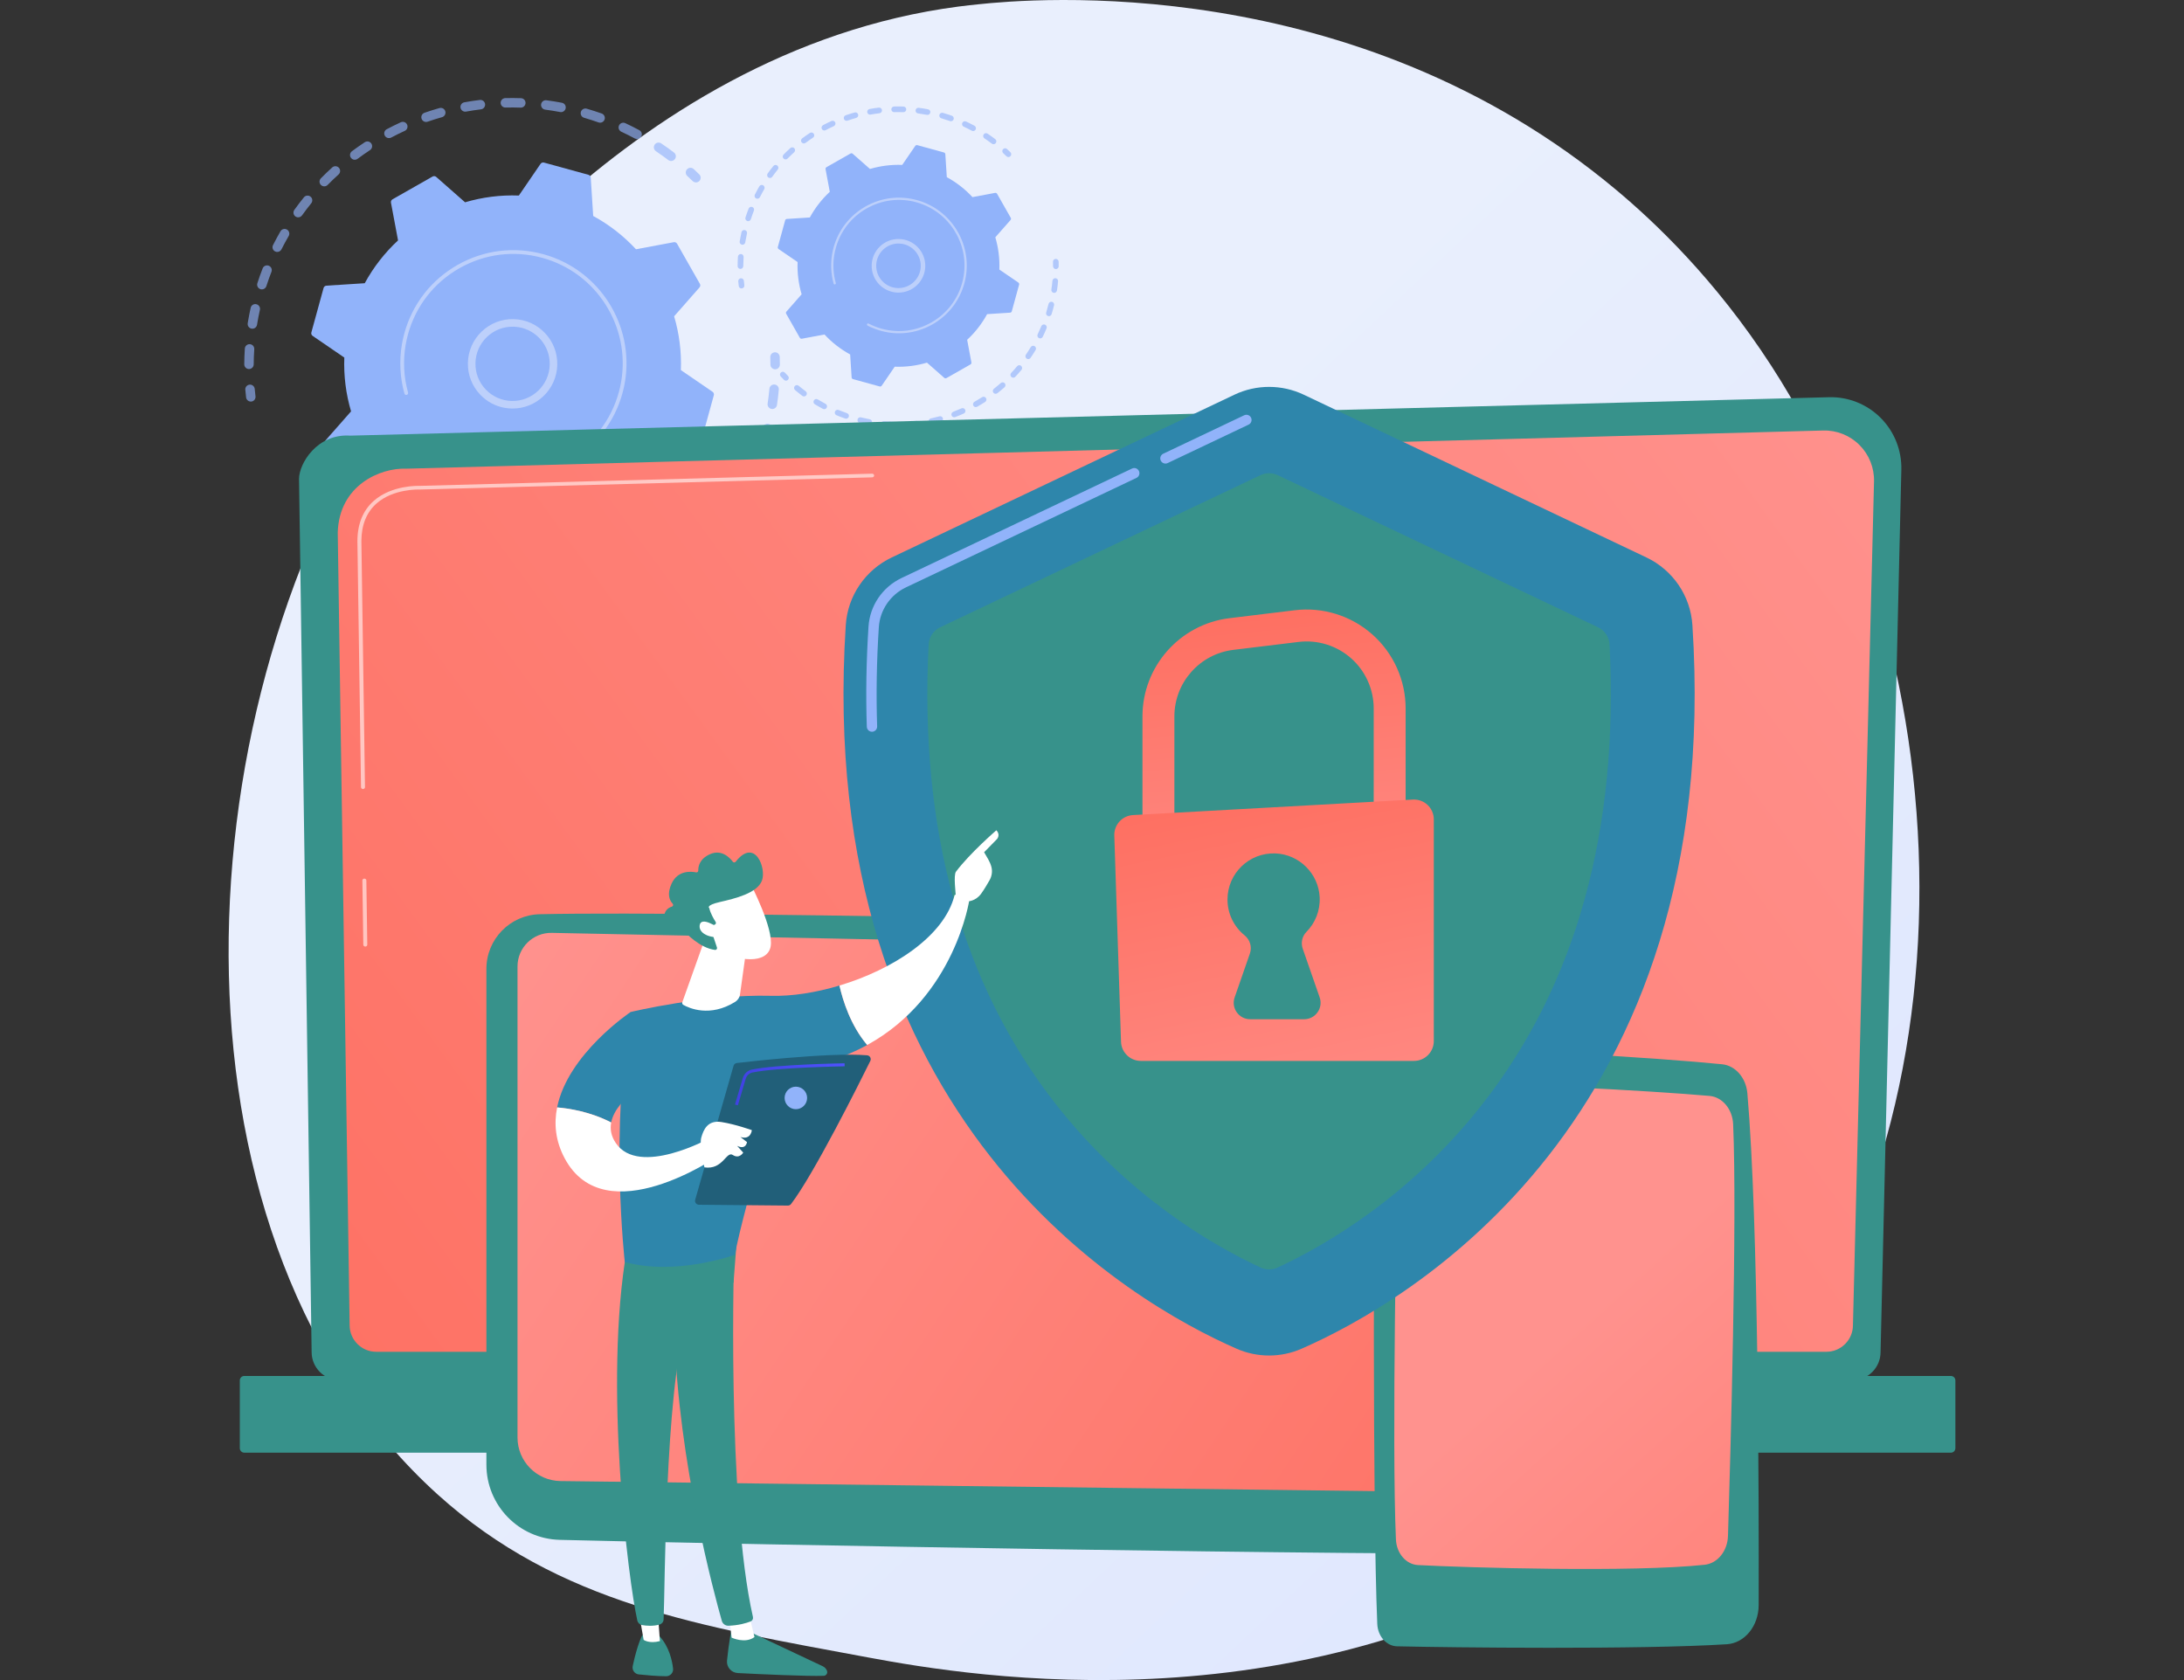 <svg width="390" height="300" viewBox="0 0 390 300" fill="none" xmlns="http://www.w3.org/2000/svg">
<rect x="0" y="0" width="390" height="300" fill="#333333" stroke="none"/>
<path d="M306.425 258.008C298.566 266.109 291.534 270.871 286.151 274.466C233.643 309.526 173.62 299.421 155.063 295.967C125.123 290.394 99.85 286.463 78.135 266.845C28.793 222.267 31.193 129.273 68.896 71.667C73.367 64.837 111.013 9.033 171.165 1.17C172.636 0.978 173.734 0.868 174.696 0.767C184.001 -0.218 241.665 -5.418 288.684 33.974C295.414 39.613 306.245 49.784 316.29 65.296C353.016 122.017 353.132 209.865 306.425 258.008Z" fill="url(#paint0_linear_287_4945)"/>
<g opacity="0.64">
<path d="M44.646 71.698C44.286 71.638 43.994 71.347 43.949 70.966C43.895 70.512 43.847 70.056 43.806 69.599C43.765 69.135 44.108 68.726 44.572 68.684C45.033 68.642 45.445 68.986 45.487 69.45C45.526 69.89 45.572 70.329 45.624 70.767C45.679 71.229 45.349 71.649 44.886 71.704C44.804 71.714 44.723 71.712 44.646 71.698Z" fill="#91B3FA"/>
<path d="M44.32 65.885C43.919 65.817 43.615 65.467 43.618 65.047C43.624 64.115 43.658 63.172 43.72 62.243C43.751 61.779 44.152 61.427 44.617 61.457C45.085 61.487 45.434 61.89 45.403 62.355C45.344 63.25 45.311 64.16 45.305 65.058C45.302 65.524 44.922 65.899 44.456 65.896C44.41 65.896 44.364 65.892 44.32 65.885ZM44.928 58.684C44.471 58.606 44.161 58.175 44.235 57.717L44.285 57.415C44.422 56.602 44.584 55.777 44.764 54.963C44.865 54.508 45.309 54.217 45.771 54.322C46.226 54.423 46.513 54.874 46.412 55.329C46.237 56.115 46.081 56.911 45.949 57.696L45.901 57.987C45.826 58.447 45.393 58.759 44.933 58.685C44.931 58.684 44.929 58.684 44.928 58.684ZM46.623 51.66C46.584 51.653 46.543 51.644 46.504 51.631C46.06 51.487 45.817 51.012 45.96 50.568C46.247 49.681 46.563 48.792 46.901 47.927C47.07 47.492 47.559 47.279 47.993 47.447C48.427 47.616 48.642 48.105 48.473 48.539C48.148 49.374 47.843 50.231 47.566 51.087C47.436 51.491 47.03 51.729 46.623 51.66ZM49.367 44.977C49.285 44.963 49.205 44.937 49.127 44.898C48.711 44.688 48.544 44.181 48.754 43.765C49.172 42.936 49.621 42.106 50.089 41.299C50.324 40.896 50.84 40.76 51.242 40.993C51.645 41.227 51.782 41.743 51.549 42.146C51.097 42.924 50.664 43.725 50.261 44.525C50.09 44.863 49.722 45.037 49.367 44.977ZM53.108 38.797C52.986 38.776 52.865 38.727 52.757 38.65C52.379 38.379 52.292 37.852 52.563 37.473C53.106 36.716 53.679 35.965 54.266 35.24C54.56 34.878 55.09 34.822 55.453 35.116C55.815 35.409 55.87 35.94 55.577 36.302C55.011 37.001 54.458 37.726 53.935 38.456C53.741 38.727 53.416 38.849 53.108 38.797ZM57.762 33.264C57.598 33.237 57.44 33.16 57.312 33.034C56.98 32.708 56.975 32.174 57.302 31.841C57.955 31.176 58.636 30.522 59.326 29.898C59.672 29.586 60.205 29.612 60.518 29.958C60.831 30.304 60.804 30.837 60.458 31.15C59.793 31.752 59.136 32.382 58.505 33.024C58.304 33.228 58.025 33.309 57.762 33.264ZM63.209 28.514C63.003 28.479 62.809 28.367 62.673 28.186C62.395 27.812 62.472 27.284 62.846 27.005C63.593 26.448 64.366 25.907 65.143 25.395C65.532 25.139 66.055 25.247 66.311 25.636C66.567 26.026 66.459 26.549 66.07 26.805C65.32 27.298 64.575 27.82 63.854 28.358C63.662 28.501 63.428 28.55 63.209 28.514ZM69.317 24.651C69.068 24.609 68.84 24.455 68.712 24.214C68.493 23.802 68.65 23.292 69.062 23.074C69.885 22.638 70.731 22.22 71.576 21.834C71.999 21.64 72.5 21.826 72.694 22.25C72.888 22.673 72.702 23.174 72.278 23.368C71.462 23.741 70.646 24.144 69.852 24.565C69.682 24.655 69.494 24.681 69.317 24.651ZM75.941 21.766C75.647 21.716 75.388 21.512 75.284 21.21C75.131 20.77 75.364 20.289 75.804 20.137C76.683 19.832 77.582 19.549 78.477 19.296C78.925 19.169 79.391 19.43 79.518 19.878C79.645 20.326 79.384 20.793 78.936 20.92C78.072 21.164 77.205 21.437 76.357 21.73C76.219 21.779 76.076 21.789 75.941 21.766ZM119.704 28.736C119.574 28.714 119.447 28.661 119.334 28.576C118.62 28.033 117.879 27.504 117.133 27.003C116.746 26.744 116.642 26.219 116.902 25.832C117.161 25.445 117.685 25.342 118.072 25.602C118.846 26.12 119.614 26.669 120.355 27.232C120.726 27.514 120.799 28.043 120.517 28.414C120.32 28.673 120.003 28.786 119.704 28.736ZM82.925 19.93C82.585 19.872 82.301 19.608 82.236 19.249C82.153 18.79 82.457 18.351 82.915 18.268C83.83 18.101 84.762 17.96 85.683 17.849C86.144 17.792 86.566 18.122 86.623 18.584C86.679 19.047 86.349 19.467 85.887 19.523C84.998 19.631 84.099 19.767 83.217 19.928C83.118 19.946 83.019 19.946 82.925 19.93ZM113.628 24.823C113.539 24.808 113.452 24.778 113.368 24.733C112.577 24.307 111.764 23.899 110.95 23.52C110.527 23.323 110.344 22.822 110.541 22.399C110.737 21.977 111.237 21.793 111.662 21.99C112.506 22.383 113.349 22.806 114.169 23.248C114.579 23.47 114.732 23.981 114.511 24.391C114.335 24.718 113.975 24.881 113.628 24.823ZM90.107 19.192C89.716 19.127 89.415 18.792 89.405 18.381C89.393 17.916 89.762 17.529 90.228 17.517C91.159 17.494 92.103 17.499 93.032 17.531C93.495 17.545 93.862 17.937 93.846 18.403C93.83 18.869 93.439 19.233 92.974 19.217C92.078 19.186 91.168 19.182 90.269 19.204C90.214 19.205 90.159 19.201 90.107 19.192ZM107.022 21.895C106.974 21.886 106.927 21.874 106.88 21.858C106.033 21.558 105.166 21.28 104.303 21.03C103.856 20.9 103.598 20.432 103.728 19.985C103.857 19.537 104.325 19.279 104.773 19.409C105.667 19.668 106.566 19.956 107.443 20.267C107.882 20.422 108.112 20.904 107.957 21.343C107.818 21.736 107.419 21.961 107.022 21.895ZM97.322 19.573C96.877 19.497 96.567 19.083 96.626 18.631C96.687 18.169 97.11 17.844 97.572 17.904C98.491 18.024 99.42 18.173 100.341 18.348C100.798 18.435 101.099 18.877 101.012 19.334C100.925 19.792 100.468 20.099 100.026 20.006C99.136 19.837 98.241 19.693 97.354 19.578C97.343 19.576 97.333 19.574 97.322 19.573Z" fill="#91B3FA"/>
<path d="M124.136 32.564C123.972 32.536 123.815 32.46 123.687 32.335C123.372 32.026 123.052 31.722 122.727 31.422C122.385 31.106 122.364 30.572 122.68 30.23C122.997 29.888 123.53 29.867 123.872 30.183C124.209 30.494 124.54 30.809 124.867 31.13C125.2 31.456 125.206 31.99 124.88 32.323C124.679 32.528 124.399 32.608 124.136 32.564Z" fill="#91B3FA"/>
</g>
<g opacity="0.64">
<path d="M138.28 65.93C137.883 65.863 137.579 65.518 137.578 65.101C137.576 64.659 137.568 64.217 137.553 63.777C137.538 63.311 137.903 62.921 138.369 62.906C138.832 62.892 139.224 63.255 139.24 63.721C139.255 64.178 139.263 64.636 139.265 65.095C139.267 65.561 138.891 65.94 138.425 65.942C138.376 65.942 138.327 65.938 138.28 65.93Z" fill="#91B3FA"/>
<path d="M82.671 112.329C82.665 112.329 82.66 112.328 82.655 112.327C81.853 112.176 81.043 112.002 80.25 111.811L79.958 111.74C79.505 111.628 79.23 111.171 79.342 110.718C79.454 110.266 79.919 109.993 80.363 110.102L80.645 110.171C81.411 110.356 82.192 110.523 82.967 110.668C83.425 110.754 83.726 111.195 83.64 111.653C83.555 112.106 83.123 112.406 82.671 112.329ZM87.032 112.94C86.601 112.867 86.292 112.473 86.333 112.03C86.376 111.566 86.787 111.225 87.251 111.268C88.131 111.349 89.025 111.406 89.907 111.436C90.372 111.451 90.738 111.843 90.721 112.309C90.706 112.774 90.315 113.139 89.849 113.123C88.935 113.091 88.008 113.033 87.095 112.948C87.074 112.946 87.053 112.943 87.032 112.94ZM75.798 110.499C75.752 110.491 75.706 110.479 75.66 110.464C74.792 110.161 73.924 109.83 73.08 109.48C72.65 109.302 72.445 108.808 72.624 108.378C72.802 107.947 73.296 107.743 73.726 107.922C74.54 108.259 75.378 108.578 76.215 108.87C76.655 109.023 76.887 109.504 76.734 109.944C76.597 110.339 76.196 110.566 75.798 110.499ZM94.141 113.055C93.762 112.991 93.464 112.673 93.44 112.274C93.412 111.808 93.766 111.409 94.231 111.381C95.113 111.328 96.006 111.248 96.882 111.144C97.344 111.088 97.765 111.419 97.819 111.882C97.875 112.345 97.544 112.764 97.081 112.819C96.172 112.927 95.248 113.01 94.332 113.065C94.267 113.069 94.203 113.065 94.141 113.055ZM69.277 107.657C69.191 107.642 69.104 107.614 69.022 107.57C68.212 107.141 67.404 106.682 66.621 106.207C66.223 105.965 66.096 105.446 66.338 105.048C66.579 104.65 67.097 104.522 67.497 104.764C68.252 105.223 69.031 105.665 69.812 106.079C70.224 106.297 70.381 106.808 70.163 107.219C69.988 107.549 69.626 107.716 69.277 107.657ZM101.186 112.088C100.855 112.032 100.577 111.781 100.501 111.434C100.403 110.978 100.693 110.529 101.148 110.431C102.01 110.245 102.879 110.031 103.729 109.795C104.179 109.671 104.644 109.934 104.768 110.383C104.892 110.832 104.629 111.297 104.18 111.421C103.298 111.666 102.398 111.887 101.504 112.08C101.396 112.104 101.289 112.105 101.186 112.088ZM63.264 103.857C63.137 103.835 63.013 103.784 62.902 103.702C62.166 103.154 61.438 102.578 60.736 101.99C60.379 101.69 60.333 101.158 60.632 100.801C60.932 100.444 61.464 100.398 61.82 100.697C62.497 101.264 63.2 101.82 63.91 102.348C64.283 102.626 64.361 103.155 64.082 103.529C63.886 103.792 63.567 103.908 63.264 103.857ZM107.999 110.065C107.714 110.017 107.461 109.823 107.351 109.534C107.185 109.098 107.403 108.611 107.838 108.445C108.665 108.13 109.492 107.786 110.297 107.426C110.722 107.235 111.221 107.425 111.412 107.85C111.602 108.275 111.413 108.774 110.987 108.965C110.154 109.339 109.296 109.695 108.44 110.021C108.294 110.077 108.143 110.089 107.999 110.065ZM114.432 107.039C114.19 106.998 113.968 106.852 113.838 106.622C113.609 106.217 113.751 105.702 114.156 105.472C114.926 105.037 115.693 104.573 116.435 104.095C116.827 103.842 117.349 103.955 117.601 104.347C117.854 104.739 117.741 105.261 117.349 105.513C116.58 106.009 115.786 106.489 114.988 106.941C114.813 107.04 114.617 107.07 114.432 107.039ZM120.339 103.08C120.139 103.046 119.951 102.941 119.816 102.769C119.528 102.402 119.592 101.872 119.959 101.584C120.653 101.039 121.342 100.465 122.005 99.88C122.354 99.572 122.887 99.604 123.196 99.954C123.504 100.303 123.472 100.836 123.122 101.144C122.435 101.752 121.721 102.346 121.001 102.912C120.806 103.064 120.565 103.118 120.339 103.08ZM125.584 98.277C125.426 98.251 125.273 98.178 125.148 98.061C124.808 97.742 124.791 97.208 125.11 96.868C125.715 96.224 126.309 95.553 126.876 94.873C127.175 94.515 127.708 94.469 128.065 94.766C128.422 95.065 128.47 95.597 128.172 95.955C127.583 96.659 126.967 97.355 126.34 98.023C126.139 98.237 125.853 98.323 125.584 98.277ZM130.044 92.736C129.927 92.716 129.812 92.671 129.708 92.6C129.324 92.336 129.226 91.811 129.489 91.427C129.99 90.698 130.476 89.943 130.934 89.185C131.175 88.786 131.695 88.659 132.092 88.899C132.491 89.14 132.619 89.659 132.378 90.057C131.903 90.844 131.4 91.625 130.881 92.381C130.689 92.661 130.358 92.789 130.044 92.736ZM133.611 86.58C133.535 86.567 133.459 86.543 133.385 86.508C132.965 86.306 132.789 85.802 132.991 85.382C133.374 84.585 133.739 83.767 134.076 82.951C134.253 82.52 134.746 82.314 135.177 82.493C135.608 82.67 135.813 83.163 135.636 83.594C135.287 84.44 134.908 85.288 134.511 86.114C134.344 86.46 133.972 86.641 133.611 86.58ZM136.201 79.959C136.165 79.953 136.129 79.944 136.093 79.933C135.648 79.797 135.397 79.325 135.534 78.88C135.793 78.035 136.031 77.171 136.241 76.312C136.352 75.86 136.811 75.579 137.261 75.694C137.714 75.805 137.991 76.262 137.88 76.714C137.662 77.603 137.415 78.498 137.147 79.374C137.022 79.783 136.613 80.028 136.201 79.959ZM137.77 73.023C137.318 72.947 137.008 72.522 137.076 72.067C137.206 71.193 137.313 70.303 137.393 69.423C137.434 68.959 137.844 68.617 138.309 68.659C138.774 68.703 139.115 69.111 139.073 69.575C138.99 70.488 138.88 71.41 138.745 72.316C138.676 72.776 138.247 73.094 137.786 73.026C137.78 73.025 137.775 73.024 137.77 73.023Z" fill="#91B3FA"/>
<path d="M57.878 99.168C57.709 99.14 57.547 99.06 57.418 98.929C57.096 98.602 56.78 98.272 56.468 97.937C56.151 97.596 56.17 97.062 56.511 96.745C56.852 96.427 57.386 96.446 57.704 96.787C58.004 97.111 58.31 97.429 58.62 97.744C58.947 98.076 58.943 98.61 58.611 98.937C58.41 99.135 58.136 99.212 57.878 99.168Z" fill="#91B3FA"/>
</g>
<path d="M62.16 86.411C62.279 86.62 62.518 86.731 62.754 86.687L69.498 85.424C71.676 87.774 74.244 89.794 77.141 91.37L77.579 98.213C77.594 98.453 77.76 98.657 77.992 98.72L85.927 100.901C86.159 100.965 86.406 100.874 86.542 100.676L90.415 95.018C93.71 95.143 96.95 94.719 100.023 93.812L105.174 98.344C105.355 98.503 105.616 98.529 105.825 98.41L112.979 94.341C113.188 94.222 113.299 93.984 113.254 93.747L111.991 87.003C114.341 84.826 116.362 82.257 117.937 79.361L124.78 78.923C125.02 78.908 125.224 78.742 125.288 78.51L127.469 70.574C127.532 70.342 127.442 70.095 127.243 69.959L121.585 66.086C121.711 62.791 121.287 59.551 120.379 56.478L124.911 51.327C125.07 51.146 125.097 50.885 124.978 50.676L120.908 43.522C120.79 43.313 120.551 43.203 120.315 43.247L113.571 44.51C111.393 42.16 108.825 40.14 105.928 38.564L105.49 31.721C105.475 31.481 105.309 31.277 105.077 31.213L97.141 29.032C96.909 28.969 96.663 29.059 96.527 29.258L92.654 34.916C89.359 34.79 86.119 35.215 83.046 36.122L77.895 31.59C77.714 31.431 77.452 31.404 77.243 31.523L70.09 35.593C69.881 35.712 69.77 35.95 69.815 36.187L71.078 42.93C68.727 45.108 66.707 47.676 65.132 50.573L58.288 51.011C58.049 51.026 57.845 51.192 57.781 51.424L55.6 59.36C55.536 59.592 55.627 59.838 55.825 59.974L61.484 63.847C61.358 67.142 61.782 70.382 62.69 73.455L58.158 78.607C57.999 78.787 57.972 79.049 58.091 79.258L62.16 86.411Z" fill="#91B3FA"/>
<path d="M90.189 72.837C88.51 72.554 86.973 71.743 85.773 70.492C84.297 68.953 83.509 66.932 83.554 64.8C83.598 62.668 84.47 60.681 86.009 59.206C87.548 57.73 89.569 56.941 91.701 56.986C96.105 57.079 99.607 60.733 99.515 65.134C99.423 69.535 95.768 73.04 91.368 72.948C90.969 72.939 90.575 72.902 90.189 72.837ZM92.643 58.427C92.326 58.373 92.003 58.342 91.673 58.336C89.902 58.299 88.222 58.953 86.943 60.18C85.664 61.406 84.94 63.057 84.903 64.828C84.866 66.6 85.521 68.279 86.747 69.558C87.973 70.836 89.623 71.56 91.395 71.598C95.052 71.675 98.089 68.762 98.166 65.106C98.235 61.779 95.83 58.965 92.643 58.427Z" fill="#BDD0FB"/>
<path d="M88.332 84.786C87.663 84.674 86.995 84.526 86.327 84.343C85.337 84.07 84.369 83.724 83.436 83.309C83.428 83.305 83.421 83.302 83.413 83.298C83.372 83.28 83.332 83.262 83.291 83.243C83.285 83.241 83.279 83.238 83.274 83.236C83.274 83.236 83.274 83.236 83.273 83.236C83.268 83.233 83.263 83.231 83.258 83.228C83.239 83.22 83.219 83.21 83.199 83.202C83.196 83.2 83.193 83.199 83.19 83.197C83.182 83.194 83.175 83.19 83.167 83.187C83.164 83.185 83.162 83.184 83.159 83.183C83.1 83.156 83.041 83.128 82.982 83.1C82.962 83.09 82.941 83.08 82.92 83.07C82.793 83.009 82.666 82.947 82.541 82.883C82.468 82.847 82.396 82.81 82.324 82.772C82.192 82.703 82.124 82.558 82.148 82.417C82.153 82.383 82.165 82.35 82.181 82.317C82.267 82.152 82.471 82.088 82.637 82.174C83.861 82.812 85.163 83.323 86.506 83.692C91.534 85.074 96.8 84.415 101.331 81.836C105.864 79.258 109.121 75.069 110.502 70.041C110.68 69.395 110.823 68.747 110.932 68.1C112.576 58.352 106.585 48.72 96.852 46.045C91.823 44.664 86.559 45.323 82.027 47.901C77.494 50.479 74.237 54.668 72.856 59.696C72.68 60.336 72.537 60.982 72.428 61.632C71.953 64.45 72.099 67.34 72.867 70.094C72.881 70.144 72.883 70.194 72.875 70.241C72.854 70.366 72.763 70.474 72.632 70.51C72.453 70.56 72.266 70.455 72.217 70.276C71.422 67.425 71.271 64.435 71.762 61.52C71.875 60.848 72.023 60.179 72.205 59.517C73.634 54.315 77.004 49.982 81.693 47.314C86.382 44.647 91.831 43.965 97.031 45.394C107.1 48.161 113.298 58.127 111.598 68.212C111.485 68.881 111.337 69.551 111.153 70.22C108.386 80.29 98.418 86.489 88.332 84.786Z" fill="#BDD0FB"/>
<g opacity="0.64">
<path d="M132.333 51.499C132.117 51.462 131.942 51.288 131.915 51.06C131.882 50.788 131.854 50.514 131.829 50.24C131.804 49.962 132.01 49.717 132.288 49.692C132.565 49.666 132.812 49.873 132.837 50.151C132.86 50.415 132.888 50.678 132.919 50.94C132.952 51.218 132.754 51.469 132.477 51.502C132.427 51.508 132.379 51.507 132.333 51.499Z" fill="#91B3FA"/>
<path d="M132.137 48.014C131.896 47.973 131.714 47.763 131.716 47.511C131.72 46.953 131.74 46.387 131.777 45.831C131.795 45.552 132.036 45.341 132.315 45.359C132.595 45.377 132.805 45.619 132.786 45.897C132.751 46.434 132.731 46.98 132.727 47.518C132.726 47.797 132.498 48.023 132.218 48.021C132.19 48.021 132.163 48.018 132.137 48.014ZM132.501 43.696C132.227 43.65 132.041 43.391 132.086 43.117L132.116 42.936C132.198 42.448 132.295 41.954 132.403 41.466C132.464 41.193 132.73 41.018 133.006 41.082C133.279 41.142 133.451 41.412 133.391 41.685C133.286 42.156 133.193 42.634 133.113 43.104L133.084 43.278C133.039 43.554 132.78 43.742 132.504 43.697C132.503 43.697 132.502 43.697 132.501 43.696ZM133.518 39.486C133.494 39.482 133.47 39.476 133.446 39.468C133.18 39.382 133.034 39.097 133.12 38.831C133.292 38.299 133.482 37.766 133.684 37.248C133.785 36.987 134.079 36.859 134.338 36.96C134.599 37.061 134.728 37.354 134.626 37.614C134.431 38.115 134.248 38.629 134.082 39.142C134.004 39.384 133.761 39.527 133.518 39.486ZM135.162 35.479C135.113 35.471 135.065 35.455 135.019 35.432C134.769 35.306 134.669 35.002 134.795 34.752C135.045 34.255 135.315 33.758 135.595 33.274C135.736 33.032 136.046 32.951 136.287 33.09C136.528 33.231 136.611 33.54 136.47 33.782C136.2 34.248 135.94 34.728 135.698 35.208C135.596 35.411 135.375 35.515 135.162 35.479ZM137.405 31.774C137.332 31.761 137.26 31.732 137.195 31.686C136.968 31.523 136.916 31.207 137.079 30.98C137.404 30.526 137.748 30.076 138.1 29.642C138.276 29.424 138.594 29.391 138.811 29.567C139.028 29.743 139.061 30.061 138.886 30.278C138.546 30.697 138.215 31.132 137.901 31.57C137.785 31.732 137.59 31.805 137.405 31.774ZM140.196 28.457C140.097 28.44 140.002 28.395 139.926 28.319C139.726 28.123 139.724 27.803 139.919 27.604C140.311 27.205 140.72 26.813 141.133 26.439C141.34 26.252 141.66 26.267 141.848 26.475C142.035 26.682 142.019 27.002 141.812 27.189C141.413 27.55 141.019 27.928 140.641 28.313C140.521 28.435 140.353 28.484 140.196 28.457ZM143.461 25.609C143.337 25.588 143.221 25.521 143.14 25.412C142.973 25.188 143.019 24.872 143.243 24.705C143.691 24.371 144.154 24.046 144.62 23.739C144.854 23.586 145.167 23.651 145.321 23.884C145.474 24.117 145.41 24.431 145.176 24.584C144.727 24.88 144.28 25.193 143.848 25.515C143.733 25.602 143.593 25.631 143.461 25.609ZM147.123 23.293C146.973 23.268 146.837 23.176 146.76 23.031C146.629 22.784 146.723 22.478 146.97 22.347C147.463 22.086 147.97 21.836 148.477 21.604C148.731 21.488 149.031 21.599 149.148 21.853C149.264 22.107 149.152 22.407 148.898 22.524C148.409 22.747 147.92 22.989 147.444 23.241C147.342 23.295 147.229 23.311 147.123 23.293ZM151.094 21.563C150.918 21.534 150.763 21.411 150.7 21.23C150.609 20.966 150.748 20.678 151.012 20.587C151.539 20.404 152.078 20.234 152.614 20.082C152.883 20.006 153.163 20.163 153.239 20.432C153.315 20.7 153.158 20.98 152.89 21.056C152.372 21.202 151.852 21.366 151.344 21.542C151.261 21.571 151.175 21.577 151.094 21.563ZM177.331 25.742C177.253 25.729 177.177 25.697 177.109 25.646C176.681 25.32 176.237 25.003 175.789 24.703C175.558 24.548 175.495 24.233 175.651 24.001C175.807 23.769 176.121 23.707 176.353 23.863C176.817 24.174 177.277 24.503 177.721 24.84C177.944 25.009 177.987 25.327 177.818 25.549C177.7 25.704 177.511 25.772 177.331 25.742ZM155.281 20.463C155.077 20.428 154.907 20.27 154.868 20.054C154.818 19.779 155 19.516 155.275 19.466C155.824 19.366 156.382 19.282 156.935 19.215C157.211 19.181 157.464 19.379 157.498 19.656C157.531 19.933 157.334 20.186 157.057 20.219C156.524 20.284 155.985 20.365 155.456 20.462C155.397 20.472 155.338 20.472 155.281 20.463ZM173.689 23.396C173.635 23.387 173.583 23.369 173.533 23.342C173.058 23.087 172.571 22.842 172.083 22.615C171.83 22.497 171.72 22.196 171.838 21.943C171.955 21.69 172.255 21.58 172.51 21.698C173.016 21.933 173.521 22.187 174.013 22.452C174.259 22.585 174.351 22.892 174.218 23.137C174.112 23.333 173.896 23.431 173.689 23.396ZM159.587 20.02C159.353 19.981 159.172 19.78 159.166 19.534C159.159 19.255 159.38 19.023 159.659 19.016C160.218 19.002 160.783 19.005 161.34 19.024C161.618 19.033 161.838 19.268 161.828 19.547C161.819 19.826 161.585 20.045 161.306 20.035C160.768 20.017 160.223 20.014 159.684 20.027C159.651 20.028 159.619 20.026 159.587 20.02ZM169.728 21.64C169.699 21.636 169.671 21.628 169.643 21.618C169.135 21.439 168.616 21.272 168.098 21.122C167.83 21.044 167.675 20.764 167.753 20.496C167.831 20.227 168.111 20.073 168.379 20.151C168.916 20.306 169.454 20.479 169.98 20.665C170.243 20.758 170.381 21.047 170.288 21.31C170.205 21.545 169.966 21.681 169.728 21.64ZM163.912 20.248C163.646 20.203 163.46 19.955 163.496 19.684C163.532 19.407 163.786 19.212 164.062 19.248C164.614 19.32 165.17 19.409 165.722 19.514C165.997 19.566 166.177 19.831 166.125 20.105C166.073 20.38 165.799 20.564 165.534 20.508C165.001 20.407 164.463 20.321 163.932 20.251C163.925 20.25 163.919 20.25 163.912 20.248Z" fill="#91B3FA"/>
<path d="M179.989 28.037C179.89 28.02 179.796 27.975 179.719 27.9C179.53 27.715 179.339 27.532 179.144 27.352C178.939 27.163 178.926 26.843 179.116 26.638C179.306 26.433 179.625 26.42 179.83 26.609C180.032 26.796 180.231 26.985 180.427 27.177C180.627 27.372 180.63 27.693 180.434 27.892C180.314 28.015 180.146 28.064 179.989 28.037Z" fill="#91B3FA"/>
</g>
<g opacity="0.64">
<path d="M188.467 48.04C188.229 48 188.047 47.793 188.046 47.544C188.045 47.278 188.04 47.014 188.032 46.749C188.022 46.47 188.241 46.236 188.52 46.227C188.798 46.219 189.033 46.437 189.043 46.716C189.052 46.99 189.057 47.264 189.058 47.54C189.059 47.819 188.833 48.046 188.554 48.047C188.524 48.047 188.495 48.045 188.467 48.04Z" fill="#91B3FA"/>
<path d="M155.127 75.858C155.124 75.858 155.121 75.857 155.118 75.856C154.637 75.766 154.151 75.662 153.676 75.547L153.501 75.504C153.23 75.438 153.064 75.163 153.131 74.892C153.199 74.621 153.478 74.457 153.744 74.523L153.912 74.564C154.372 74.674 154.84 74.775 155.305 74.862C155.579 74.913 155.76 75.178 155.708 75.453C155.657 75.724 155.398 75.904 155.127 75.858ZM157.741 76.224C157.483 76.18 157.298 75.944 157.323 75.679C157.348 75.401 157.595 75.196 157.873 75.222C158.401 75.27 158.937 75.304 159.465 75.323C159.744 75.332 159.963 75.566 159.953 75.846C159.944 76.125 159.71 76.343 159.431 76.334C158.882 76.315 158.327 76.279 157.78 76.229C157.767 76.228 157.754 76.226 157.741 76.224ZM151.007 74.761C150.979 74.756 150.951 74.749 150.924 74.739C150.404 74.558 149.883 74.36 149.377 74.15C149.119 74.043 148.997 73.747 149.104 73.489C149.21 73.231 149.507 73.108 149.764 73.216C150.253 73.418 150.755 73.609 151.257 73.784C151.52 73.876 151.66 74.164 151.568 74.428C151.486 74.664 151.246 74.801 151.007 74.761ZM162.004 76.293C161.777 76.254 161.598 76.064 161.584 75.825C161.567 75.546 161.779 75.306 162.058 75.289C162.587 75.257 163.122 75.21 163.647 75.147C163.924 75.114 164.176 75.312 164.209 75.59C164.242 75.867 164.044 76.119 163.767 76.152C163.222 76.216 162.667 76.266 162.119 76.299C162.079 76.301 162.041 76.299 162.004 76.293ZM147.097 73.056C147.045 73.048 146.994 73.031 146.945 73.005C146.459 72.747 145.975 72.472 145.505 72.187C145.266 72.042 145.19 71.731 145.335 71.493C145.48 71.254 145.79 71.177 146.03 71.323C146.483 71.598 146.95 71.863 147.418 72.111C147.665 72.242 147.759 72.548 147.628 72.794C147.524 72.992 147.306 73.092 147.097 73.056ZM166.227 75.713C166.029 75.68 165.862 75.529 165.817 75.321C165.758 75.048 165.932 74.779 166.205 74.72C166.721 74.608 167.242 74.48 167.752 74.339C168.022 74.264 168.301 74.422 168.375 74.691C168.45 74.96 168.292 75.239 168.023 75.313C167.494 75.46 166.954 75.593 166.418 75.709C166.353 75.723 166.289 75.724 166.227 75.713ZM143.493 70.778C143.416 70.766 143.342 70.735 143.275 70.685C142.834 70.357 142.397 70.012 141.977 69.659C141.763 69.48 141.735 69.16 141.914 68.947C142.094 68.732 142.413 68.705 142.627 68.884C143.032 69.224 143.454 69.557 143.879 69.874C144.103 70.041 144.15 70.358 143.983 70.582C143.865 70.739 143.674 70.809 143.493 70.778ZM170.312 74.501C170.141 74.472 169.99 74.356 169.923 74.182C169.824 73.921 169.955 73.629 170.216 73.529C170.712 73.34 171.207 73.134 171.69 72.918C171.944 72.804 172.244 72.918 172.358 73.172C172.472 73.427 172.359 73.727 172.104 73.841C171.604 74.065 171.09 74.278 170.576 74.474C170.489 74.508 170.398 74.515 170.312 74.501ZM174.169 72.686C174.024 72.662 173.891 72.574 173.813 72.436C173.675 72.193 173.761 71.885 174.004 71.747C174.465 71.486 174.925 71.208 175.37 70.921C175.604 70.77 175.918 70.838 176.069 71.073C176.22 71.307 176.153 71.62 175.918 71.772C175.456 72.069 174.98 72.357 174.502 72.627C174.397 72.687 174.28 72.705 174.169 72.686ZM177.71 70.313C177.591 70.293 177.478 70.229 177.397 70.126C177.224 69.906 177.262 69.588 177.482 69.416C177.899 69.089 178.312 68.745 178.709 68.394C178.918 68.209 179.238 68.229 179.423 68.438C179.608 68.648 179.588 68.967 179.379 69.152C178.967 69.516 178.539 69.873 178.107 70.212C177.99 70.303 177.846 70.335 177.71 70.313ZM180.855 67.433C180.76 67.417 180.668 67.374 180.593 67.303C180.389 67.112 180.379 66.792 180.57 66.588C180.933 66.202 181.289 65.8 181.63 65.392C181.809 65.178 182.128 65.15 182.342 65.328C182.556 65.507 182.585 65.826 182.406 66.041C182.053 66.463 181.684 66.88 181.308 67.281C181.187 67.409 181.016 67.461 180.855 67.433ZM183.529 64.111C183.459 64.099 183.39 64.072 183.327 64.029C183.097 63.871 183.038 63.557 183.196 63.326C183.496 62.889 183.787 62.437 184.062 61.982C184.207 61.743 184.518 61.667 184.756 61.811C184.996 61.955 185.072 62.266 184.928 62.505C184.643 62.977 184.341 63.445 184.03 63.898C183.915 64.066 183.717 64.143 183.529 64.111ZM185.667 60.42C185.621 60.413 185.576 60.399 185.532 60.377C185.28 60.256 185.174 59.954 185.295 59.702C185.525 59.225 185.744 58.734 185.946 58.245C186.052 57.987 186.348 57.863 186.606 57.97C186.864 58.077 186.987 58.372 186.881 58.63C186.672 59.138 186.445 59.646 186.207 60.141C186.107 60.349 185.884 60.457 185.667 60.42ZM187.22 56.451C187.198 56.447 187.177 56.442 187.155 56.436C186.888 56.354 186.738 56.071 186.82 55.804C186.975 55.297 187.118 54.78 187.244 54.265C187.31 53.994 187.585 53.825 187.855 53.894C188.127 53.961 188.293 54.234 188.226 54.506C188.096 55.039 187.948 55.575 187.787 56.1C187.712 56.346 187.467 56.493 187.22 56.451ZM188.16 52.293C187.889 52.247 187.704 51.992 187.744 51.719C187.823 51.196 187.886 50.662 187.934 50.134C187.959 49.856 188.205 49.651 188.483 49.676C188.763 49.702 188.967 49.947 188.941 50.225C188.892 50.773 188.826 51.326 188.745 51.869C188.704 52.145 188.446 52.335 188.17 52.294C188.167 52.294 188.164 52.293 188.16 52.293Z" fill="#91B3FA"/>
<path d="M140.264 67.968C140.163 67.95 140.066 67.903 139.988 67.824C139.795 67.628 139.606 67.43 139.419 67.229C139.228 67.025 139.24 66.705 139.444 66.515C139.649 66.324 139.969 66.336 140.159 66.54C140.339 66.734 140.523 66.925 140.709 67.114C140.905 67.313 140.903 67.633 140.703 67.829C140.583 67.948 140.419 67.994 140.264 67.968Z" fill="#91B3FA"/>
</g>
<path d="M142.832 60.32C142.903 60.445 143.046 60.511 143.188 60.485L147.231 59.727C148.537 61.137 150.076 62.348 151.813 63.292L152.075 67.395C152.084 67.539 152.184 67.661 152.323 67.699L157.081 69.007C157.22 69.045 157.368 68.991 157.449 68.872L159.771 65.479C161.746 65.555 163.689 65.3 165.531 64.756L168.62 67.474C168.728 67.569 168.885 67.585 169.01 67.513L173.299 65.074C173.424 65.002 173.49 64.859 173.464 64.718L172.706 60.675C174.116 59.369 175.327 57.829 176.271 56.093L180.374 55.83C180.518 55.821 180.64 55.722 180.678 55.583L181.986 50.825C182.024 50.686 181.97 50.538 181.851 50.456L178.458 48.134C178.534 46.159 178.28 44.217 177.735 42.374L180.453 39.286C180.548 39.178 180.564 39.021 180.493 38.895L178.053 34.607C177.982 34.481 177.839 34.415 177.697 34.441L173.654 35.199C172.348 33.79 170.808 32.579 169.072 31.634L168.809 27.531C168.8 27.387 168.701 27.265 168.562 27.227L163.804 25.92C163.665 25.881 163.517 25.936 163.435 26.055L161.113 29.447C159.138 29.372 157.196 29.626 155.353 30.17L152.265 27.453C152.157 27.358 152 27.341 151.874 27.413L147.586 29.852C147.46 29.924 147.394 30.067 147.421 30.209L148.178 34.252C146.769 35.557 145.558 37.097 144.613 38.834L140.51 39.096C140.367 39.105 140.244 39.205 140.206 39.344L138.899 44.101C138.861 44.24 138.915 44.389 139.034 44.47L142.426 46.792C142.351 48.767 142.605 50.71 143.149 52.552L140.432 55.641C140.337 55.749 140.321 55.906 140.392 56.031L142.832 60.32Z" fill="#91B3FA"/>
<path d="M159.636 52.181C158.63 52.011 157.708 51.526 156.989 50.776C156.104 49.853 155.632 48.641 155.658 47.363C155.685 46.085 156.208 44.894 157.13 44.009C158.053 43.124 159.265 42.651 160.543 42.678C163.183 42.734 165.283 44.925 165.228 47.563C165.173 50.202 162.981 52.303 160.343 52.248C160.104 52.243 159.868 52.221 159.636 52.181ZM161.107 43.542C160.918 43.51 160.724 43.492 160.526 43.487C159.464 43.465 158.457 43.858 157.69 44.593C156.924 45.328 156.489 46.318 156.467 47.38C156.445 48.442 156.838 49.449 157.573 50.215C158.308 50.982 159.297 51.416 160.36 51.439C162.552 51.484 164.373 49.738 164.419 47.546C164.46 45.552 163.019 43.865 161.107 43.542Z" fill="#BDD0FB"/>
<path d="M158.522 59.346C158.121 59.278 157.721 59.19 157.32 59.08C156.727 58.916 156.146 58.709 155.587 58.46C155.582 58.458 155.578 58.455 155.573 58.453C155.549 58.443 155.524 58.431 155.5 58.42C155.496 58.419 155.493 58.417 155.489 58.416H155.489C155.486 58.414 155.483 58.413 155.48 58.411C155.468 58.406 155.456 58.401 155.445 58.395C155.443 58.395 155.441 58.394 155.439 58.393C155.435 58.391 155.43 58.389 155.425 58.386C155.424 58.386 155.422 58.385 155.421 58.384C155.385 58.368 155.35 58.351 155.315 58.334C155.302 58.329 155.29 58.323 155.277 58.317C155.201 58.28 155.125 58.243 155.05 58.205C155.006 58.183 154.963 58.161 154.92 58.138C154.841 58.097 154.8 58.009 154.814 57.925C154.818 57.905 154.824 57.885 154.834 57.865C154.886 57.766 155.008 57.728 155.107 57.779C155.841 58.162 156.622 58.468 157.427 58.69C160.442 59.518 163.599 59.123 166.315 57.577C169.033 56.031 170.985 53.52 171.814 50.505C171.92 50.118 172.006 49.73 172.071 49.342C173.057 43.498 169.465 37.723 163.63 36.119C160.615 35.291 157.459 35.686 154.742 37.232C152.024 38.778 150.072 41.289 149.243 44.303C149.138 44.687 149.052 45.074 148.987 45.464C148.702 47.153 148.79 48.886 149.25 50.537C149.258 50.567 149.26 50.597 149.255 50.625C149.242 50.7 149.188 50.765 149.11 50.787C149.002 50.817 148.89 50.754 148.86 50.646C148.384 48.937 148.293 47.145 148.588 45.397C148.656 44.994 148.744 44.593 148.853 44.196C149.71 41.078 151.73 38.479 154.541 36.88C157.353 35.281 160.62 34.872 163.737 35.729C169.774 37.388 173.49 43.363 172.47 49.409C172.402 49.81 172.314 50.212 172.204 50.613C170.545 56.65 164.569 60.366 158.522 59.346Z" fill="#BDD0FB"/>
<path d="M335.815 241.441C335.815 244.198 333.567 246.453 330.819 246.453H60.644C57.896 246.453 55.648 244.198 55.648 241.441L53.399 85.523C53.399 82.767 56.634 77.384 62.561 77.789L326.607 70.928C330.055 70.838 333.388 72.171 335.83 74.615C338.271 77.059 339.607 80.4 339.526 83.859L335.815 241.441Z" fill="#37928B"/>
<path d="M330.883 236.632C330.883 239.243 328.756 241.379 326.157 241.379H67.16C64.56 241.379 62.433 239.243 62.433 236.632L60.312 95.089C60.561 86.571 67.998 83.51 72.505 83.691C72.505 83.691 278.881 78.13 325.569 76.873C327.991 76.807 330.333 77.745 332.049 79.463C333.764 81.181 334.708 83.533 334.647 85.966L330.883 236.632Z" fill="url(#paint1_linear_287_4945)"/>
<g opacity="0.58">
<path d="M65.233 169.022C65.038 169.022 64.879 168.878 64.877 168.698L64.709 157.219C64.706 157.037 64.864 156.888 65.06 156.886C65.254 156.88 65.418 157.028 65.421 157.21L65.589 168.689C65.591 168.87 65.434 169.019 65.238 169.022C65.236 169.022 65.234 169.022 65.233 169.022Z" fill="white"/>
<path d="M64.821 140.892C64.627 140.892 64.468 140.748 64.465 140.568L63.822 96.604C63.836 93.54 64.822 91.127 66.754 89.426C69.959 86.603 74.716 86.752 74.914 86.759L155.728 84.581C155.935 84.572 156.089 84.718 156.095 84.899C156.1 85.081 155.946 85.232 155.749 85.237L74.913 87.415C74.695 87.407 70.234 87.268 67.245 89.9C65.46 91.474 64.547 93.728 64.534 96.601L65.177 140.56C65.18 140.741 65.023 140.89 64.826 140.892C64.825 140.892 64.823 140.892 64.821 140.892Z" fill="white"/>
</g>
<path d="M348.372 259.397H43.626C43.184 259.397 42.822 259.035 42.822 258.593V246.501C42.822 246.059 43.184 245.697 43.626 245.697H348.372C348.815 245.697 349.177 246.059 349.177 246.501V258.593C349.176 259.035 348.815 259.397 348.372 259.397Z" fill="#37928B"/>
<path d="M86.857 173.007V261.536C86.857 268.818 92.661 274.774 99.941 274.962C132.276 275.795 245.369 277.817 276.149 277.363C281.44 277.285 285.726 273.052 285.878 267.763C286.472 247.197 287.436 197.741 283.868 174.781C283.117 169.946 279.036 166.33 274.145 166.174C247.052 165.307 127.167 162.555 96.4 163.246C91.094 163.365 86.857 167.699 86.857 173.007Z" fill="#37928B"/>
<path d="M92.412 172.576V256.684C92.412 260.936 95.825 264.401 100.077 264.465L271.721 266.585C275.936 266.648 279.391 263.257 279.407 259.042L279.694 175.684C279.705 172.67 277.304 170.2 274.291 170.127L98.559 166.577C95.189 166.495 92.412 169.205 92.412 172.576Z" fill="url(#paint2_linear_287_4945)"/>
<path d="M245.463 193.128C245.357 210.204 245.068 269.108 245.941 289.967C246.034 292.176 247.575 293.928 249.466 293.972C258.817 294.189 293.093 294.582 308.369 293.602C311.551 293.398 314.038 290.343 314.048 286.615C314.097 268.691 314.041 218.282 312.029 195.22C311.788 192.457 309.899 190.282 307.533 190.041C297.337 189.002 262.883 186.607 249.691 187.808C247.312 188.025 245.48 190.335 245.463 193.128Z" fill="#37928B"/>
<path d="M249.711 198.303C249.415 212.089 248.516 257.953 249.274 274.896C249.385 277.373 251.084 279.351 253.202 279.464C261.921 279.93 291.658 280.799 304.415 279.41C306.713 279.16 308.485 276.956 308.569 274.259C309.005 260.191 310.224 217.48 309.489 200.727C309.372 198.054 307.569 195.897 305.288 195.692C295.85 194.843 264.237 192.962 253.391 193.818C251.355 193.979 249.763 195.916 249.711 198.303Z" fill="url(#paint3_linear_287_4945)"/>
<path opacity="0.5" d="M268.526 190.509C268.534 191.033 268.89 191.46 269.337 191.48C271.547 191.583 277.771 191.872 280.553 192.019C281.102 192.048 281.523 191.465 281.41 190.836L281.39 190.729C281.313 190.3 281.003 189.98 280.63 189.946C278.748 189.773 273.071 189.3 269.318 189.513C268.867 189.538 268.519 189.981 268.526 190.509Z" fill="white"/>
<path d="M302.215 111.623C301.878 106.406 298.727 101.784 294.004 99.541L232.816 70.48C228.897 68.619 224.349 68.619 220.431 70.48L159.242 99.541C154.519 101.784 151.368 106.406 151.031 111.623C145.291 200.342 202.176 232.667 220.824 240.833C224.522 242.452 228.724 242.452 232.422 240.833C251.07 232.667 307.955 200.342 302.215 111.623Z" fill="#2E86AB"/>
<path d="M208.114 82.779C207.769 82.779 207.437 82.584 207.279 82.251C207.06 81.79 207.256 81.239 207.717 81.02L222.175 74.154C222.636 73.934 223.187 74.131 223.406 74.592C223.625 75.053 223.429 75.604 222.968 75.823L208.51 82.689C208.382 82.75 208.247 82.779 208.114 82.779Z" fill="#91B3FA"/>
<path d="M155.71 130.664C155.214 130.664 154.804 130.271 154.787 129.771C154.593 124.001 154.695 117.983 155.089 111.886C155.331 108.15 157.591 104.827 160.987 103.214L202.149 83.665C202.609 83.445 203.161 83.642 203.38 84.103C203.599 84.564 203.402 85.115 202.941 85.334L161.779 104.883C158.989 106.209 157.132 108.938 156.933 112.005C156.543 118.042 156.442 123.999 156.634 129.709C156.651 130.219 156.252 130.647 155.742 130.664C155.731 130.664 155.72 130.664 155.71 130.664Z" fill="#91B3FA"/>
<path d="M287.42 115.086C287.352 113.763 286.565 112.582 285.368 112.014L228.167 84.847C227.191 84.384 226.057 84.384 225.081 84.847L167.88 112.014C166.684 112.582 165.896 113.763 165.829 115.086C164.137 148.181 171.781 175.794 188.565 197.195C201.361 213.512 216.33 222.257 225.102 226.336C226.068 226.786 227.18 226.786 228.147 226.336C236.918 222.257 251.887 213.512 264.683 197.195C281.467 175.794 289.111 148.18 287.42 115.086Z" fill="#37928B"/>
<path d="M209.712 150.643H204.011V127.924C204.011 119.001 210.69 111.461 219.549 110.384L231.205 108.968C236.222 108.358 241.269 109.93 245.053 113.281C248.836 116.633 251.006 121.454 251.006 126.508V146.342H245.305V126.508C245.305 123.084 243.835 119.819 241.273 117.549C238.71 115.279 235.29 114.213 231.893 114.627L220.236 116.043C214.236 116.772 209.712 121.88 209.712 127.924V150.643H209.712Z" fill="url(#paint4_linear_287_4945)"/>
<path d="M202.325 145.542L252.299 142.774C254.328 142.661 256.036 144.277 256.036 146.31V185.899C256.036 187.855 254.45 189.441 252.495 189.441H203.722C201.811 189.441 200.244 187.925 200.182 186.015L198.981 149.194C198.919 147.27 200.403 145.649 202.325 145.542Z" fill="url(#paint5_linear_287_4945)"/>
<path d="M235.655 178.1L232.63 169.403C232.266 168.358 232.514 167.189 233.292 166.401C234.842 164.831 235.765 162.641 235.656 160.235C235.463 155.993 231.998 152.554 227.755 152.391C223.059 152.211 219.195 155.964 219.195 160.619C219.195 163.202 220.385 165.506 222.246 167.016C223.211 167.798 223.608 169.085 223.199 170.259L220.472 178.1C219.809 180.006 221.225 181.998 223.243 181.998H232.883C234.902 181.998 236.318 180.006 235.655 178.1Z" fill="#37928B"/>
<path d="M130.666 290.606C130.666 290.606 130.111 293.58 129.825 296.527C129.713 297.678 130.592 298.688 131.748 298.747C135.673 298.948 144.071 299.346 147.087 299.24C147.54 299.224 147.841 298.763 147.677 298.34C147.54 297.986 147.272 297.698 146.928 297.536L133.112 291.026L130.666 290.606Z" fill="#37928B"/>
<path d="M130.251 288.851L130.64 292.419C130.64 292.419 133.06 293.574 134.732 292.315L133.763 288.334L130.251 288.851Z" fill="white"/>
<path d="M131.207 221.858C131.016 222.787 129.784 268.288 134.454 288.729C134.53 289.062 134.358 289.404 134.04 289.53C133.291 289.828 131.825 290.255 130.071 290.297C129.528 290.31 129.045 289.953 128.896 289.431C127.551 284.685 121.114 260.915 120.461 238.259C119.731 212.944 120.469 237.398 120.469 237.398L121.188 221.761L131.207 221.858Z" fill="#37928B"/>
<path d="M114.688 292.008C114.688 292.008 113.836 293.504 112.987 297.493C112.833 298.213 113.331 298.909 114.063 298.988C115.359 299.128 117.354 299.311 118.953 299.315C119.69 299.317 120.272 298.681 120.19 297.948C120.027 296.487 119.498 294.089 117.811 292.207L114.688 292.008Z" fill="#37928B"/>
<path d="M113.996 287.417L114.933 292.816C114.933 292.816 115.903 293.552 117.84 293.043L117.424 287.241L113.996 287.417Z" fill="white"/>
<path d="M111.941 223.071C107.733 247.044 112.238 282.424 113.804 289.355C113.9 289.78 114.239 290.107 114.667 290.182C115.395 290.31 116.594 290.42 117.78 290.088C118.189 289.973 118.479 289.608 118.5 289.184C118.772 283.595 118.705 249.268 122.542 235.738C122.736 235.052 123.162 234.457 123.747 234.049L130.99 229.003L131.621 220.74L111.941 223.071Z" fill="#37928B"/>
<path d="M137.726 177.817C125.805 177.506 112.617 180.708 112.617 180.708C108.865 201.412 111.57 225.359 111.57 225.359C120.777 227.868 131.227 224.066 131.227 224.066C132.844 215.413 140.234 191.088 140.234 191.088C146.067 190.42 150.882 188.785 154.855 186.601C151.874 183.078 150.495 178.618 149.903 175.984C145.675 177.254 141.403 177.913 137.726 177.817Z" fill="#2E86AB"/>
<path d="M173.112 160.591C171.954 159.165 170.465 159.82 170.465 159.82C168.64 167.215 159.383 173.137 149.903 175.984C150.495 178.618 151.874 183.078 154.855 186.601C170.625 177.931 173.112 160.591 173.112 160.591Z" fill="white"/>
<path d="M172.824 160.948C172.943 161.339 171.518 161.918 170.697 160.317C170.676 159.553 170.242 156.277 170.705 155.659C173.167 152.369 177.918 148.26 177.918 148.26C178.707 149.054 178.044 149.819 178.044 149.819L175.735 152.179C176.205 153.047 176.781 153.782 177.045 154.83C177.244 155.623 177.109 156.468 176.703 157.184C176.295 157.903 175.738 158.838 175.214 159.568C174.221 160.951 172.824 160.948 172.824 160.948Z" fill="white"/>
<path d="M174.721 153.714L172.621 155.46L171.95 157.212L173.788 159.29C173.788 159.29 174.446 155.808 174.917 155.057C175.388 154.307 175.151 153.939 174.721 153.714Z" fill="white"/>
<path d="M117.08 192.297L112.617 180.708C112.617 180.708 101.408 188.169 99.485 197.746C101.588 197.921 105.412 198.504 109.142 200.433C110.009 195.91 117.08 192.297 117.08 192.297Z" fill="#2E86AB"/>
<path d="M126.709 203.253C126.709 203.253 114.138 210.201 109.977 204.126C109.113 202.865 108.915 201.618 109.142 200.433C105.412 198.505 101.588 197.921 99.486 197.746C98.906 200.633 99.168 203.712 100.838 206.837C108.1 220.426 128.334 206.352 128.334 206.352L126.709 203.253Z" fill="white"/>
<path d="M125.741 168.022L121.843 178.957C121.778 179.138 121.851 179.34 122.018 179.435C123.047 180.016 126.757 181.705 131.274 178.901C131.745 178.609 132.068 178.128 132.144 177.58L133.463 168.096L125.741 168.022Z" fill="white"/>
<path d="M134.093 157.941C134.093 157.941 138.185 165.823 137.62 168.985C137.056 172.148 131.895 171.871 127.411 169.256L124.342 160.758L134.093 157.941Z" fill="white"/>
<path d="M127.65 165.099C127.834 165.02 127.904 164.796 127.796 164.627C127.467 164.114 126.851 163.068 126.66 162.156C126.66 162.156 125.916 161.669 128.577 161.059C131.238 160.449 135.207 159.5 136.06 157.248C136.893 155.052 134.814 149.491 131.37 153.874C131.239 154.04 130.986 154.042 130.858 153.872C130.308 153.141 128.856 151.621 126.812 152.515C124.9 153.351 124.672 154.745 124.691 155.448C124.697 155.655 124.51 155.815 124.307 155.774C123.346 155.581 121.037 155.401 119.936 157.761C119.029 159.705 119.596 160.816 120.116 161.362C120.285 161.538 120.208 161.826 119.973 161.895C119.339 162.083 118.516 162.612 118.584 164.095C118.678 166.146 120.971 165.987 121.624 165.9C121.731 165.886 121.839 165.923 121.91 166.004C122.464 166.629 124.959 169.282 127.684 169.624C127.921 169.654 128.106 169.423 128.031 169.197L126.883 165.754C126.829 165.594 126.907 165.42 127.062 165.353L127.65 165.099Z" fill="#37928B"/>
<path d="M128.12 165.591C128.12 165.591 125.173 163.527 124.94 165.239C124.707 166.951 127.587 167.747 129.024 167.122L128.12 165.591Z" fill="white"/>
<path d="M124.141 214.232L130.989 190.317C131.067 190.046 131.298 189.848 131.579 189.815C132.819 189.67 136.415 189.264 140.566 188.913C145.566 188.49 151.372 188.147 154.842 188.439C155.335 188.48 155.633 189.002 155.414 189.446C153.441 193.438 145.325 209.676 141.26 214.995C141.126 215.171 140.917 215.274 140.696 215.272L124.807 215.124C124.345 215.12 124.013 214.677 124.141 214.232Z" fill="#215F79"/>
<path d="M125.795 208.454C125.795 208.454 124.841 204.532 125.226 203.14C125.611 201.748 126.357 199.959 128.842 200.357C131.327 200.754 134.258 201.801 134.258 201.801C134.258 201.801 134.11 203.614 132.221 203.029L133.393 203.935C133.393 203.935 133.225 205.386 131.63 204.611L132.719 205.813C132.719 205.813 132.034 207.005 130.86 206.24C129.687 205.476 129.124 208.926 125.795 208.454Z" fill="white"/>
<path d="M140.108 196.052C140.108 197.162 141.008 198.062 142.119 198.062C143.229 198.062 144.129 197.162 144.129 196.052C144.129 194.942 143.229 194.042 142.119 194.042C141.008 194.042 140.108 194.942 140.108 196.052Z" fill="#91B3FA"/>
<path d="M131.764 197.377L133.158 192.647C133.329 192.067 133.796 191.631 134.376 191.509C138.746 190.597 150.707 190.404 150.828 190.402L150.82 189.868C150.326 189.876 138.687 190.064 134.267 190.986C133.494 191.148 132.872 191.726 132.645 192.496L131.251 197.226L131.764 197.377Z" fill="url(#paint6_linear_287_4945)"/>
<defs>
<linearGradient id="paint0_linear_287_4945" x1="370.345" y1="348.928" x2="157.457" y2="122.306" gradientUnits="userSpaceOnUse">
<stop stop-color="#DAE3FE"/>
<stop offset="1" stop-color="#E9EFFD"/>
</linearGradient>
<linearGradient id="paint1_linear_287_4945" x1="54.112" y1="267.665" x2="337.221" y2="60.693" gradientUnits="userSpaceOnUse">
<stop stop-color="#FE7062"/>
<stop offset="1" stop-color="#FF928E"/>
</linearGradient>
<linearGradient id="paint2_linear_287_4945" x1="283.957" y1="281.916" x2="96.204" y2="156.993" gradientUnits="userSpaceOnUse">
<stop stop-color="#FE7062"/>
<stop offset="1" stop-color="#FF928E"/>
</linearGradient>
<linearGradient id="paint3_linear_287_4945" x1="370.373" y1="338.324" x2="279.453" y2="237.795" gradientUnits="userSpaceOnUse">
<stop stop-color="#FE7062"/>
<stop offset="1" stop-color="#FF928E"/>
</linearGradient>
<linearGradient id="paint4_linear_287_4945" x1="224.824" y1="109.881" x2="230.971" y2="174.632" gradientUnits="userSpaceOnUse">
<stop stop-color="#FE7062"/>
<stop offset="1" stop-color="#FF928E"/>
</linearGradient>
<linearGradient id="paint5_linear_287_4945" x1="223.033" y1="141.834" x2="238.922" y2="217.823" gradientUnits="userSpaceOnUse">
<stop stop-color="#FE7062"/>
<stop offset="1" stop-color="#FF928E"/>
</linearGradient>
<linearGradient id="paint6_linear_287_4945" x1="131.251" y1="193.622" x2="150.828" y2="193.622" gradientUnits="userSpaceOnUse">
<stop stop-color="#4042E2"/>
<stop offset="1" stop-color="#4F52FF"/>
</linearGradient>
</defs>
</svg>
